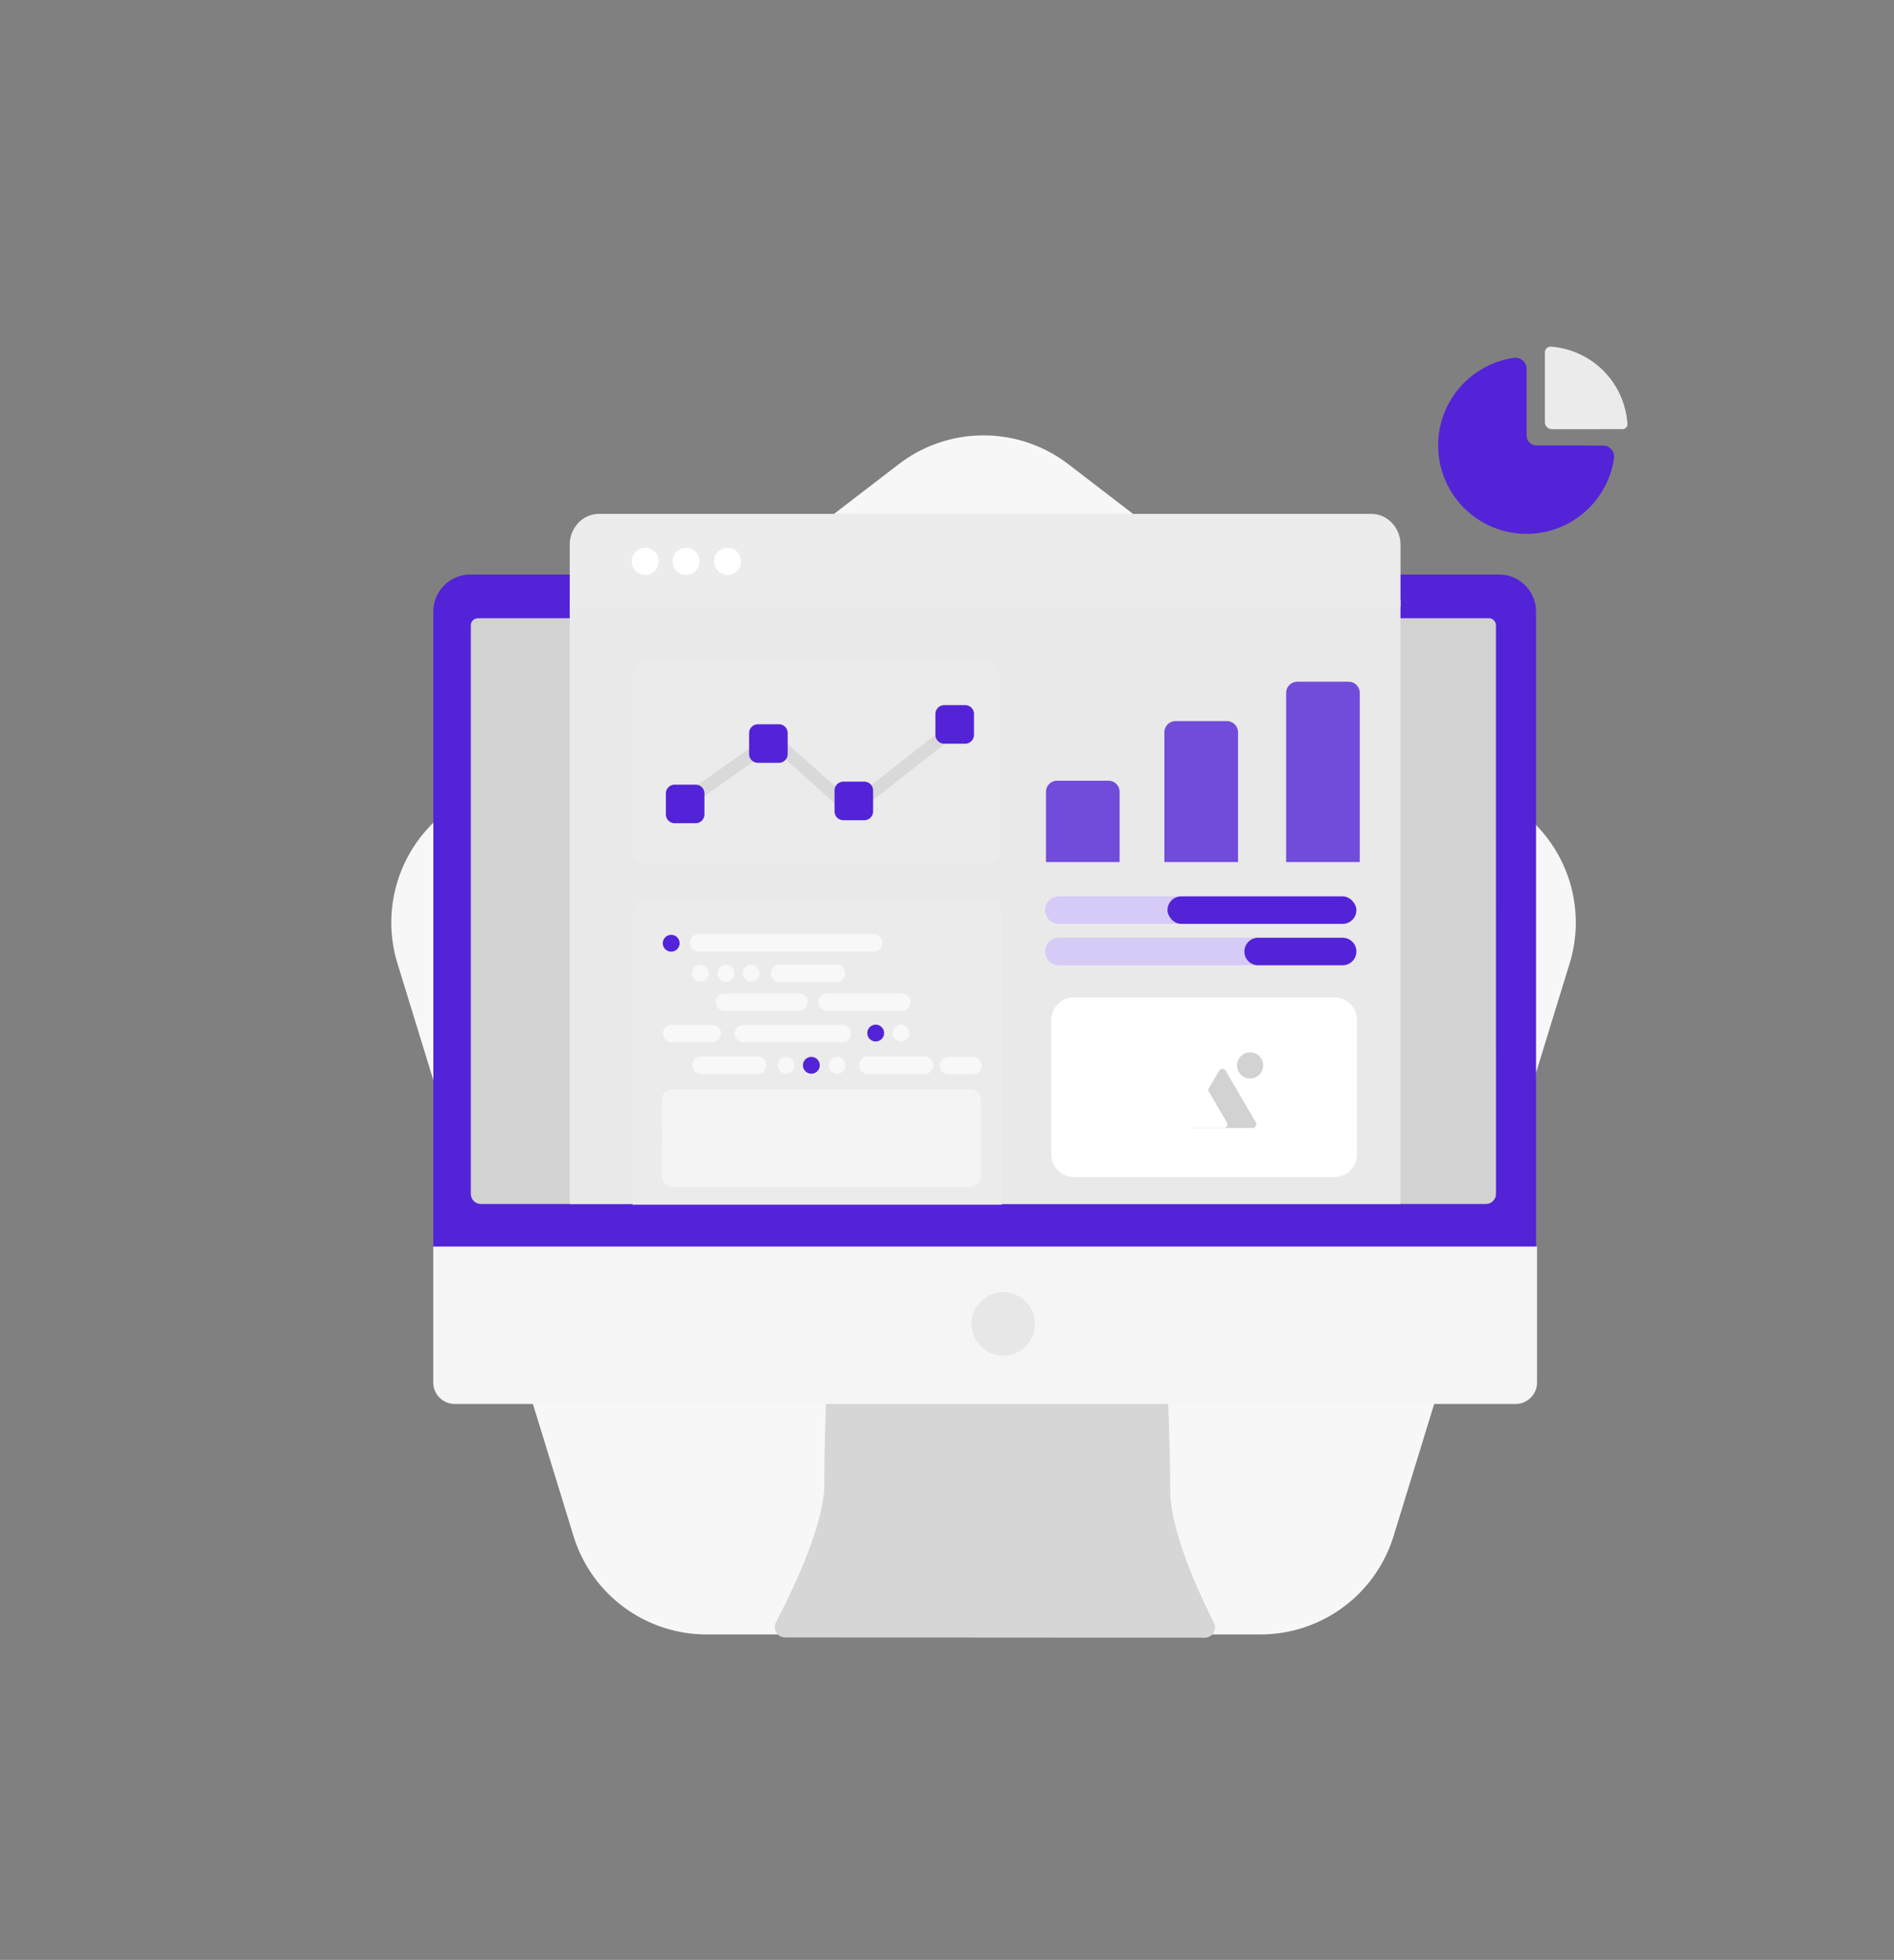 <svg xmlns="http://www.w3.org/2000/svg" xmlns:xlink="http://www.w3.org/1999/xlink" width="250.132" height="258.724" viewBox="0 0 250.132 258.724"><rect x="0" y="0" width="250.132" height="258.724" fill="#808080" stroke="none"/><defs><style>.a{fill:none;}.b{fill:#f7f7f7;}.b,.d,.e,.f,.g,.j,.k,.l,.m,.p,.r,.u,.v,.x{fill-rule:evenodd;}.c{fill:url(#a);}.d{fill:url(#b);}.e,.t{fill:#5323d7;}.f{fill:url(#c);}.g{fill:#f5f5f5;}.h{fill:#e7e7e7;}.i{fill:url(#d);}.j{fill:#ececec;}.k{fill:url(#e);}.l,.n{fill:#d2d2d2;}.m,.o{fill:#fff;}.p{fill:#ebebeb;}.q{fill:#d9d9d9;}.r{fill:#d6caf6;}.s{clip-path:url(#f);}.u{fill:rgba(83,35,215,0.79);}.v,.w{fill:#f8f8f8;}.x{fill:#f4f4f4;}</style><radialGradient id="a" cx="0.511" cy="0.487" r="0.404" gradientTransform="matrix(0.908, -0.479, -0.513, -0.908, 1.368, 3.977)" gradientUnits="objectBoundingBox"><stop offset="0" stop-color="#bbb" stop-opacity="0.871"/><stop offset="1" stop-color="#fff" stop-opacity="0"/></radialGradient><linearGradient id="b" x1="-38.739" y1="26.355" x2="-38.673" y2="26.355" gradientUnits="objectBoundingBox"><stop offset="0" stop-color="#f8f8f8"/><stop offset="1" stop-color="#d6d6d6"/></linearGradient><linearGradient id="c" x1="-16.232" y1="13.515" x2="-16.203" y2="13.515" gradientUnits="objectBoundingBox"><stop offset="0" stop-color="#fcfcfc"/><stop offset="1" stop-color="#d2d2d2"/></linearGradient><radialGradient id="d" cx="0.395" cy="1.056" r="5.465" gradientTransform="matrix(0.54, -0.67, -0.435, -0.663, -3.705, 7.474)" gradientUnits="objectBoundingBox"><stop offset="0" stop-color="#fbfbfb"/><stop offset="1" stop-color="#e9e9e9"/></radialGradient><radialGradient id="e" cx="0.923" cy="-0.473" r="4.206" gradientTransform="matrix(-0.457, 0.629, 0.254, 0.535, -95.198, 56.065)" gradientUnits="objectBoundingBox"><stop offset="0" stop-color="#e6e6e6"/><stop offset="1" stop-color="#fff"/></radialGradient><clipPath id="f"><rect class="a" width="24.944" height="3.63" rx="1.815"/></clipPath></defs><g transform="translate(-14.296 -0.962)"><path class="b" d="M172.884,106.6a18.387,18.387,0,0,1,22.39,0c15.847,12.16,44.585,34.215,59.829,45.919a18.381,18.381,0,0,1,6.377,19.992c-5.882,19.129-17.225,56-23.252,75.593a18.387,18.387,0,0,1-17.575,12.98H147.5A18.385,18.385,0,0,1,129.93,248.1c-6.029-19.595-17.369-56.466-23.252-75.594a18.39,18.39,0,0,1,6.38-19.99C128.3,140.814,157.04,118.759,172.884,106.6Z" transform="translate(-39.891 -44.363)"/><rect class="c" width="250.132" height="258.724" transform="translate(14.296 0.962)"/><path class="d" d="M247.253,317.071l-44.629-.347s-.484,10.337-.484,17.7c0,5.443-4.335,14.335-6.4,18.271a1.355,1.355,0,0,0,1.2,1.975c9.505.012,45.993.033,55.436.039a1.36,1.36,0,0,0,1.216-1.969c-1.909-3.752-5.775-12.058-5.775-17.529C247.811,327.852,247.253,317.071,247.253,317.071Z" transform="translate(-78.976 -137.557)"/><path class="e" d="M261.329,140.248a4.9,4.9,0,0,0-4.91-4.905H120.605a4.9,4.9,0,0,0-4.905,4.905v84.063H261.329Z" transform="translate(-44.175 -58.541)"/><path class="f" d="M259.855,146.508a.938.938,0,0,0-.94-.938H125.408a.937.937,0,0,0-.937.938V221.56a1.334,1.334,0,0,0,1.334,1.334H258.524a1.334,1.334,0,0,0,1.334-1.334Z" transform="translate(-47.996 -62.996)"/><path class="g" d="M261.453,292.531H115.681v17.947a2.842,2.842,0,0,0,2.841,2.84H258.611a2.842,2.842,0,0,0,2.842-2.84Z" transform="translate(-44.167 -127.018)"/><circle class="h" cx="4.193" cy="4.193" r="4.193" transform="translate(142.599 171.541)"/><rect class="i" width="109.715" height="79.801" transform="translate(89.539 80.096)"/><path class="j" d="M147.619,133.453H257.335v-8.222a4.168,4.168,0,0,0-1.132-2.874,3.745,3.745,0,0,0-2.725-1.193h-102a3.751,3.751,0,0,0-2.728,1.193,4.177,4.177,0,0,0-1.129,2.874Z" transform="translate(-58.08 -52.364)"/><path class="k" d="M300.681,237.26a2.987,2.987,0,0,0-2.988-2.987H263.285a2.987,2.987,0,0,0-2.987,2.988V255a2.987,2.987,0,0,0,2.988,2.987h34.408A2.987,2.987,0,0,0,300.681,255Z" transform="translate(-107.167 -101.638)"/><path class="l" d="M296.457,251.238a.5.5,0,0,1,.862,0l3.985,6.807a.5.5,0,0,1-.431.752H292.9a.5.5,0,0,1-.431-.752Z" transform="translate(-121.154 -108.921)"/><path class="m" d="M286.728,247.733a.5.5,0,0,1,.863,0l5.136,8.773a.5.5,0,0,1-.431.752H282.024a.5.5,0,0,1-.431-.752Z" transform="translate(-116.414 -107.394)"/><circle class="n" cx="1.724" cy="1.724" r="1.724" transform="translate(177.668 139.878)"/><circle class="o" cx="1.786" cy="1.786" r="1.786" transform="translate(97.717 73.278)"/><circle class="o" cx="1.786" cy="1.786" r="1.786" transform="translate(103.124 73.278)"/><circle class="o" cx="1.786" cy="1.786" r="1.786" transform="translate(108.593 73.278)"/><path class="p" d="M210.751,157.658a1.887,1.887,0,0,0-1.887-1.887H163.9a1.887,1.887,0,0,0-1.887,1.887v23.026a1.887,1.887,0,0,0,1.887,1.887h44.968a1.887,1.887,0,0,0,1.887-1.887Z" transform="translate(-64.348 -67.44)"/><rect class="q" width="14.76" height="1.707" transform="translate(103.24 106.839) rotate(-35.179)"/><rect class="q" width="1.707" height="14.76" transform="translate(115.496 98.928) rotate(-48.204)"/><rect class="q" width="14.76" height="1.707" transform="translate(127.56 106.007) rotate(-38.075)"/><path class="e" d="M175.205,185.658a1.161,1.161,0,0,0-1.163-1.163h-2.765a1.164,1.164,0,0,0-1.165,1.163v2.765a1.165,1.165,0,0,0,1.165,1.163h2.765a1.162,1.162,0,0,0,1.163-1.163Z" transform="translate(-67.879 -79.953)"/><path class="e" d="M194.686,171.535a1.162,1.162,0,0,0-1.163-1.163h-2.765a1.165,1.165,0,0,0-1.165,1.163V174.3a1.164,1.164,0,0,0,1.165,1.163h2.765a1.161,1.161,0,0,0,1.163-1.163Z" transform="translate(-76.365 -73.801)"/><path class="e" d="M214.678,184.957a1.162,1.162,0,0,0-1.163-1.163H210.75a1.165,1.165,0,0,0-1.165,1.163v2.765a1.164,1.164,0,0,0,1.165,1.163h2.765a1.161,1.161,0,0,0,1.163-1.163Z" transform="translate(-85.075 -79.648)"/><path class="e" d="M238.282,167.063a1.162,1.162,0,0,0-1.163-1.163h-2.765a1.164,1.164,0,0,0-1.165,1.163v2.765a1.165,1.165,0,0,0,1.165,1.163h2.765a1.162,1.162,0,0,0,1.163-1.163Z" transform="translate(-95.357 -71.853)"/><path class="r" d="M299.969,212.444a1.814,1.814,0,0,0-1.814-1.814H260.677a1.814,1.814,0,0,0-1.815,1.814h0a1.815,1.815,0,0,0,1.815,1.814h37.477a1.814,1.814,0,0,0,1.814-1.814Z" transform="translate(-106.541 -91.339)"/><g class="s" transform="translate(168.482 119.291)"><rect class="t" width="24.967" height="3.632" transform="translate(-0.001 -0.002)"/></g><path class="r" d="M299.969,222.127a1.814,1.814,0,0,0-1.814-1.815H260.677a1.815,1.815,0,0,0-1.815,1.815h0a1.814,1.814,0,0,0,1.815,1.814h37.477a1.814,1.814,0,0,0,1.814-1.814Z" transform="translate(-106.541 -95.557)"/><path class="e" d="M320.284,222.127a1.814,1.814,0,0,0-1.814-1.815H307.308a1.815,1.815,0,0,0-1.814,1.815h0a1.814,1.814,0,0,0,1.814,1.814h11.16a1.813,1.813,0,0,0,1.814-1.814Z" transform="translate(-126.856 -95.556)"/><path class="u" d="M268.783,185.041a1.467,1.467,0,0,0-1.467-1.467h-6.787a1.467,1.467,0,0,0-1.467,1.467v9.274h9.723Z" transform="translate(-106.628 -79.552)"/><path class="u" d="M296.494,171.107a1.467,1.467,0,0,0-1.467-1.467h-6.79a1.467,1.467,0,0,0-1.467,1.467v17.138h9.725Z" transform="translate(-118.699 -73.482)"/><path class="u" d="M324.986,161.893a1.467,1.467,0,0,0-1.467-1.467h-6.787a1.467,1.467,0,0,0-1.467,1.467v22.338h9.722Z" transform="translate(-131.112 -69.468)"/><path class="p" d="M211.089,212.961a1.8,1.8,0,0,0-1.8-1.8H164.12a1.8,1.8,0,0,0-1.8,1.8v38.6h48.771Z" transform="translate(-64.484 -91.569)"/><path class="v" d="M201.187,220.606a1.147,1.147,0,0,0-1.146-1.146H176.926a1.147,1.147,0,0,0-1.147,1.146h0a1.147,1.147,0,0,0,1.147,1.146h23.118a1.147,1.147,0,0,0,1.146-1.146Z" transform="translate(-70.348 -95.185)"/><path class="v" d="M204.513,227.73a1.147,1.147,0,0,0-1.147-1.146h-7.528a1.146,1.146,0,0,0-1.146,1.146h0a1.146,1.146,0,0,0,1.146,1.146h7.528A1.147,1.147,0,0,0,204.513,227.73Z" transform="translate(-78.587 -98.289)"/><path class="v" d="M193.949,234.475a1.146,1.146,0,0,0-1.147-1.146h-9.876a1.144,1.144,0,0,0-1.147,1.146h0a1.15,1.15,0,0,0,1.147,1.146H192.8a1.15,1.15,0,0,0,1.147-1.146Z" transform="translate(-72.961 -101.227)"/><path class="v" d="M177.108,241.827a1.146,1.146,0,0,0-1.147-1.146h-5.382a1.146,1.146,0,0,0-1.147,1.146h0a1.146,1.146,0,0,0,1.147,1.146h5.382a1.146,1.146,0,0,0,1.147-1.146Z" transform="translate(-67.583 -104.43)"/><path class="v" d="M201.585,241.827a1.146,1.146,0,0,0-1.146-1.146H187.4a1.146,1.146,0,0,0-1.147,1.146h0a1.146,1.146,0,0,0,1.147,1.146h13.04A1.146,1.146,0,0,0,201.585,241.827Z" transform="translate(-74.91 -104.43)"/><path class="v" d="M217.952,234.475a1.145,1.145,0,0,0-1.147-1.146h-9.876a1.144,1.144,0,0,0-1.146,1.146h0a1.15,1.15,0,0,0,1.146,1.146h9.876A1.15,1.15,0,0,0,217.952,234.475Z" transform="translate(-83.418 -101.227)"/><circle class="t" cx="1.113" cy="1.113" r="1.113" transform="translate(101.825 124.365)"/><circle class="w" cx="1.113" cy="1.113" r="1.113" transform="translate(105.66 128.314)"/><circle class="w" cx="1.113" cy="1.113" r="1.113" transform="translate(109.062 128.314)"/><circle class="w" cx="1.113" cy="1.113" r="1.113" transform="translate(112.404 128.314)"/><path class="v" d="M176.251,249.229a1.147,1.147,0,0,0,1.147,1.146h7.528a1.147,1.147,0,0,0,1.147-1.146v0a1.147,1.147,0,0,0-1.147-1.146H177.4a1.147,1.147,0,0,0-1.147,1.146Z" transform="translate(-70.553 -107.654)"/><path class="v" d="M215.329,249.229a1.147,1.147,0,0,0,1.147,1.146H224a1.147,1.147,0,0,0,1.147-1.146v0A1.147,1.147,0,0,0,224,248.081h-7.528a1.147,1.147,0,0,0-1.147,1.146Z" transform="translate(-87.577 -107.654)"/><path class="x" d="M169.164,267.181a1.433,1.433,0,0,0,1.431,1.437h39.253a1.432,1.432,0,0,0,1.43-1.437V257.15a1.432,1.432,0,0,0-1.43-1.437H170.6a1.433,1.433,0,0,0-1.431,1.437Z" transform="translate(-67.466 -110.978)"/><path class="v" d="M239.749,249.336a1.145,1.145,0,0,1-1.146,1.146h-3.242a1.145,1.145,0,0,1-1.147-1.146v0a1.15,1.15,0,0,1,1.147-1.146H238.6a1.15,1.15,0,0,1,1.146,1.146Z" transform="translate(-95.804 -107.7)"/><circle class="w" cx="1.113" cy="1.113" r="1.113" transform="translate(123.737 140.476)"/><circle class="t" cx="1.113" cy="1.113" r="1.113" transform="translate(120.334 140.476)"/><circle class="w" cx="1.113" cy="1.113" r="1.113" transform="translate(116.992 140.476)"/><circle class="t" cx="1.113" cy="1.113" r="1.113" transform="translate(128.832 136.223)"/><circle class="w" cx="1.113" cy="1.113" r="1.113" transform="translate(132.174 136.223)"/><path class="e" d="M362.515,86.121a1.484,1.484,0,0,0-.5-1.111,1.467,1.467,0,0,0-1.168-.353,11.675,11.675,0,1,0,13.217,13.233,1.454,1.454,0,0,0-1.446-1.652c-2.319-.018-6.627-.018-8.792-.018a1.308,1.308,0,0,1-1.31-1.31Z" transform="translate(-146.608 -36.454)"/><path class="p" d="M386.045,92.931a.656.656,0,0,0,.479-.205.64.64,0,0,0,.18-.485,10.934,10.934,0,0,0-10.1-10.2.751.751,0,0,0-.8.748c0,1.956,0,7.069,0,9.2a.945.945,0,0,0,.949.949Z" transform="translate(-157.483 -35.318)"/></g></svg>